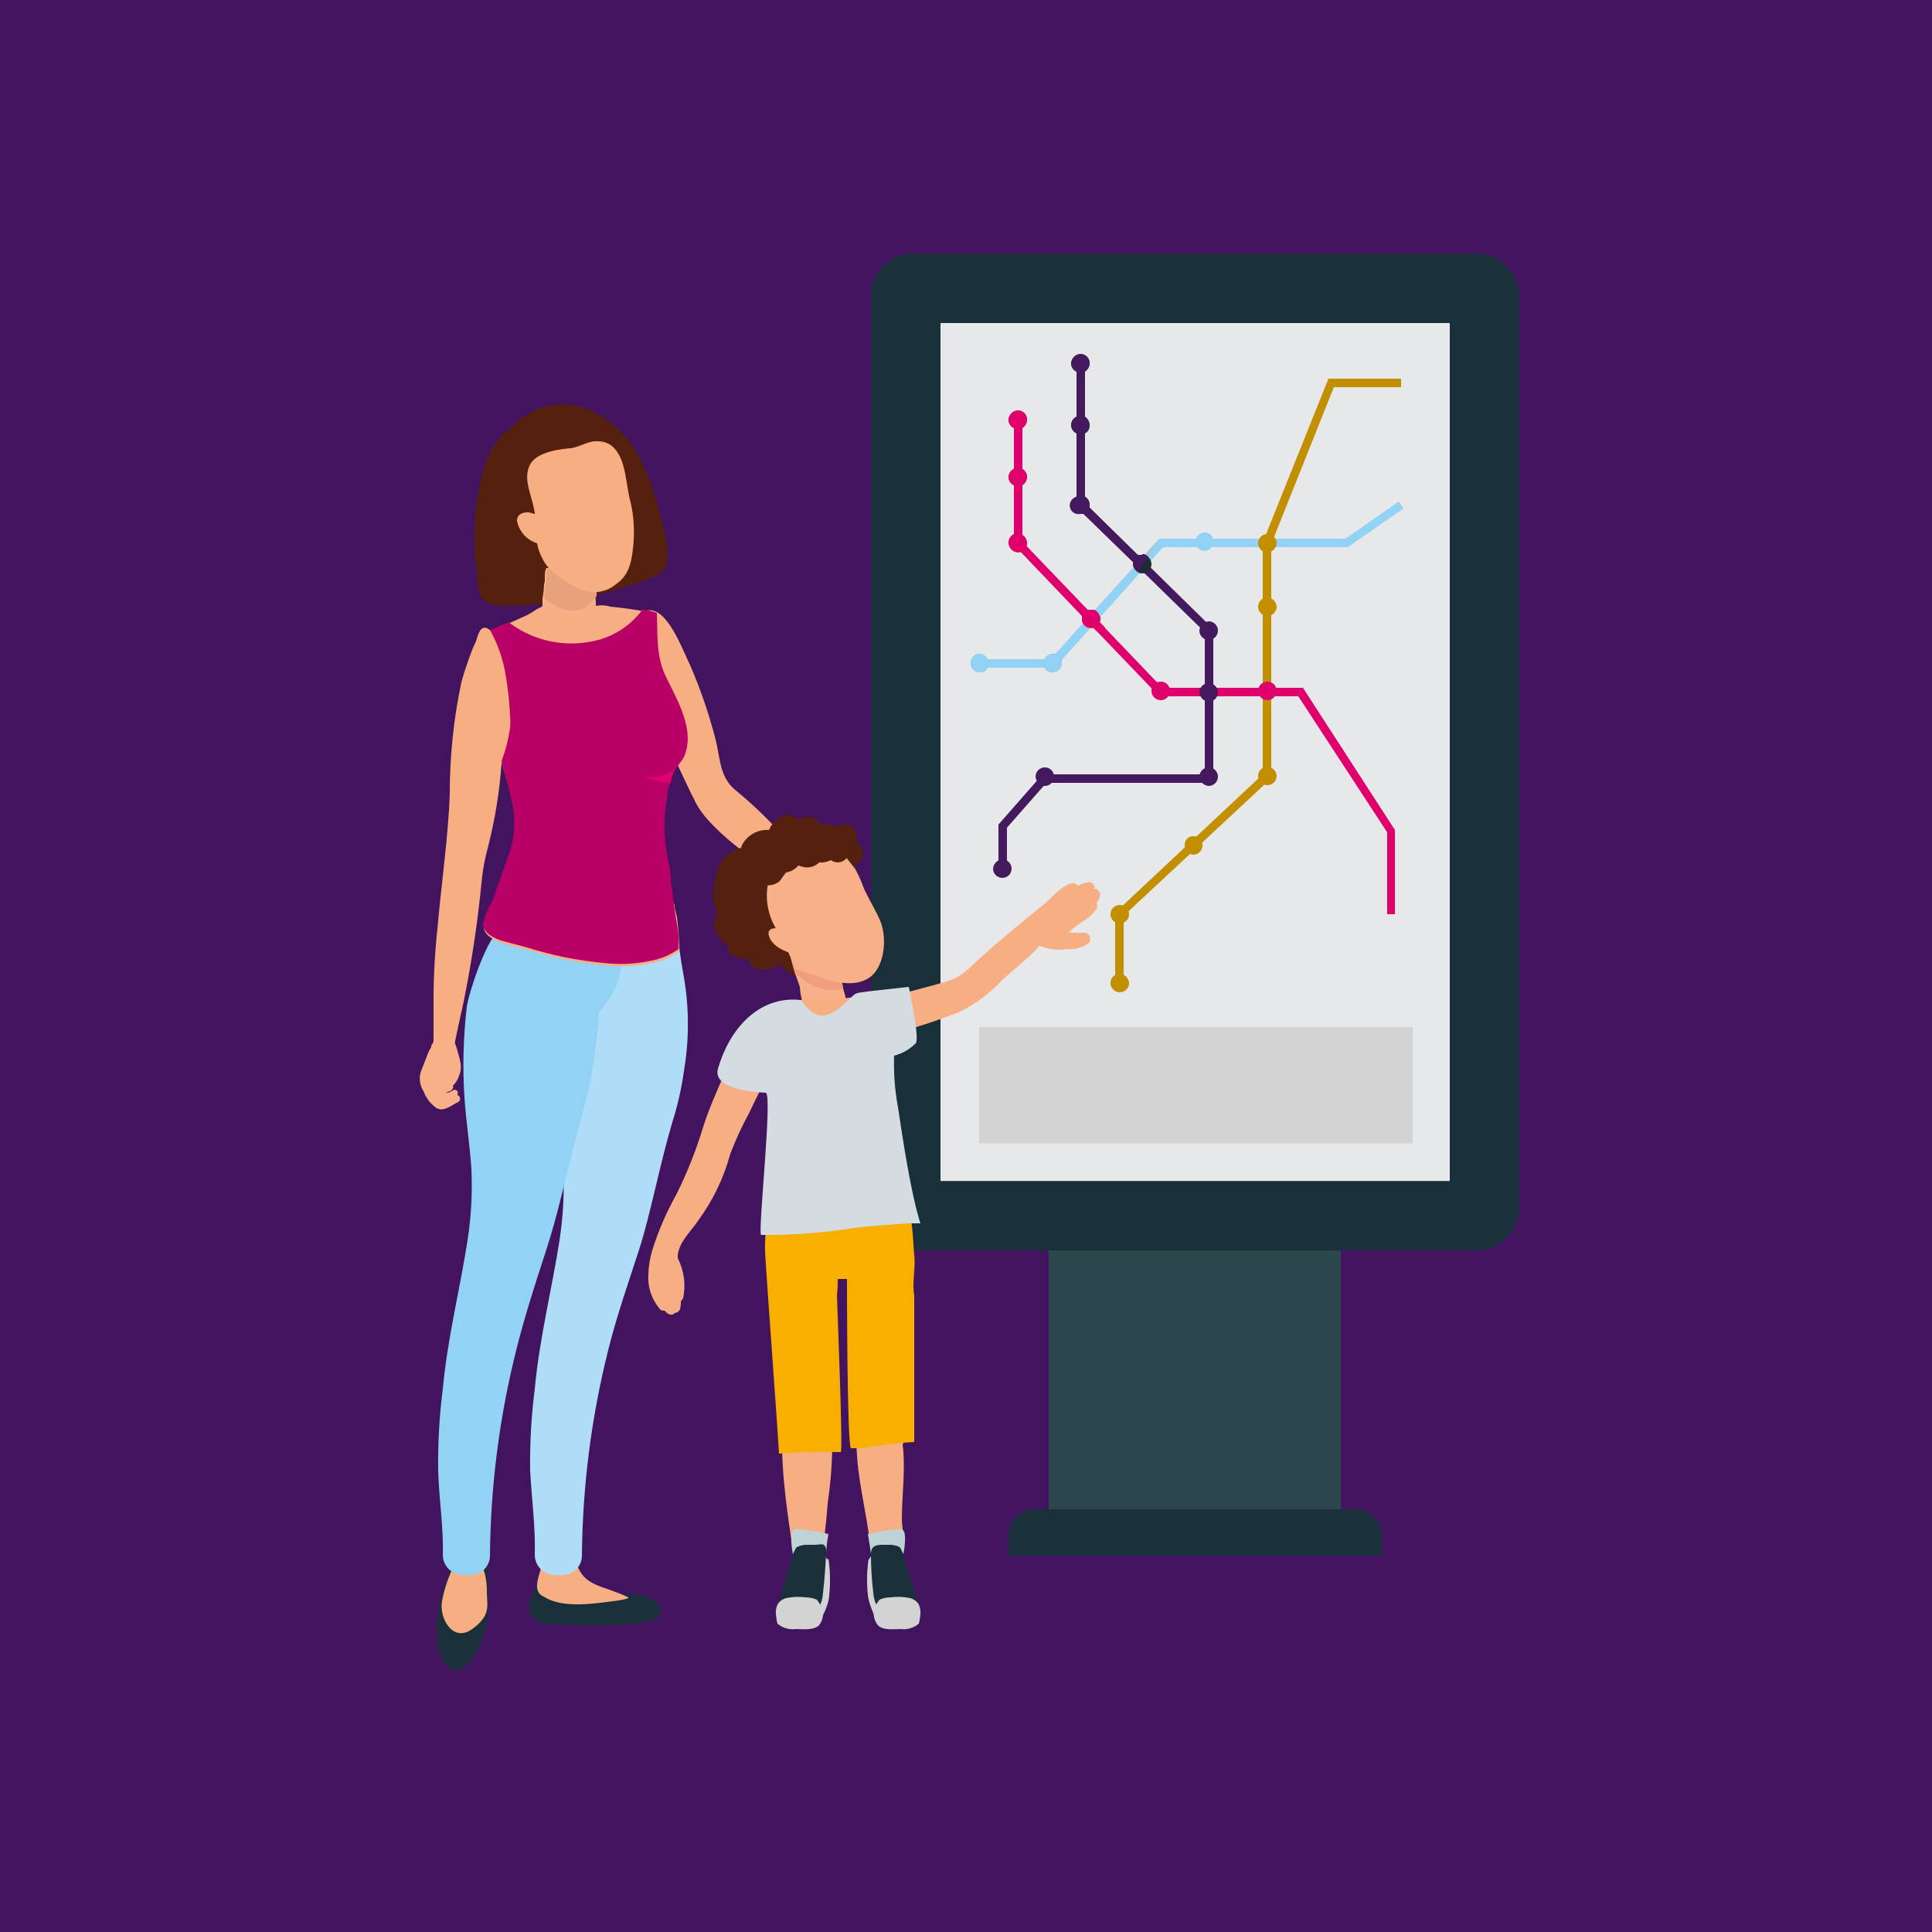 <svg height="250" viewBox="0 0 250 250" width="250" xmlns="http://www.w3.org/2000/svg"><g fill="none"><path d="m0 0v250h250v-250z" fill="#42145f"/><g transform="translate(54 32)"><path d="m81.7 105.4h37.8v57.99h-37.8z" fill="#2b474c"/><path d="m137 129.8h-72.8c-3.038 0-5.5-2.462-5.5-5.5v-118c0-3.038 2.462-5.5 5.5-5.5h72.8c3.054-0 5.545 2.446 5.6 5.5v118c-.055 3.054-2.546 5.5-5.6 5.5" fill="#19303b"/><path d="m67.7 9.8h65.9v111.02h-65.9z" fill="#e6e8e9"/><path d="m56.6 85.8.3.2c-.3 0-.4.2-.6.3h-.2c-.3-.1-1.1-.2-1-.6s1.2-.1 1.5.2" fill="#f7b088"/><path d="m57 88.9c.7-.6 1.9-.9 2-2-.155-.942-.532-1.833-1.1-2.6-.532-.885-1.469-1.448-2.5-1.5-.785-.198-1.591-.298-2.4-.3h-1.9c-.5-.3-.9.5-.4.8h.1c-.204.185-.344.43-.4.7-.3.8.4 1.4.9 1.9s1.5 1.7 2.6 1.8h1.7c.1.2.4.2.6.1l.6-.5-.2.2-.5.5c-.4.2-.2.7.1.8s.4.7.8.4" fill="#f7b088"/><path d="m31.2 175.6c-1.6-2-6.3-1.2-8.4-.9-.787.182-1.601.216-2.4.1-.4-.1-2.1-.3-2.1-.8.003-.515-.387-.948-.9-1 .133-.444-.027-.924-.4-1.2h-.1c-.4-.3.1-1.2-.2-1s-1.8 3.3-2.1 4.2c-.6 2.4 1.2 3.2 2.7 3.2 4.8.1 9.9.4 13.4-.6.367-.136.644-.442.744-.82.1-.378.008-.781-.244-1.08" fill="#19303b"/><g transform="translate(2 168)"><path d="m14.7 6.8c2.4 1.3 6.2.7 8.6.4.1 0 2.3-.3 2-.5-3.5-1.7-5.9-1.3-6.8-4.8-.083-.608-.642-1.033-1.25-.95s-1.033.642-.95 1.25c0-.608-.492-1.1-1.1-1.1s-1.1.492-1.1 1.1c0 1.2-1.3 3.2-.1 4.2z" fill="#f7ae83"/><path d="m7 1.9c-.1-.6-.5 1.3-.9 1.3-.833-.117-1.679-.083-2.5.1-.1-.7.2-2.7-.4-2.1s-2.4 5.8-2.6 8.1-.3 5.2 1.7 6.6 4.4-3.4 4.7-6.2c.25-2.594.25-5.206 0-7.8" fill="#19303b"/></g><path d="m8.3 170.3c-.3-.6-.8-1-1.5-.6s-.9-.6-1.2-.5-.8 1.2-1 1.7c-.661 1.363-1.132 2.81-1.4 4.3-.4 2.2 1.4 5.4 3.9 3.6s1.9-3.1 1.9-4.8c.016-1.268-.222-2.526-.7-3.7" fill="#f7ae83"/><path d="m34.5 106.6c.717-4.206.684-8.506-.1-12.7-.3-1.6-.5-3.2-.7-4.8-.936-.618-1.944-1.122-3-1.5-1.707-.73-3.652-.657-5.3.2l-.5.3c-.73-.238-1.525-.165-2.2.2-1.7.7-2.6 2.5-3.2 4.1-.601 1.92-1.003 3.897-1.2 5.9-.451 3.883-.551 7.799-.3 11.7.2 3.1.7 6.2.9 9.3.136 3.076-.032 6.157-.5 9.2-1 6.4-2.6 12.7-3.2 19.2-.449 3.515-.649 7.057-.6 10.6.2 3.7.7 7.3.6 10.9.002 1.165.778 2.186 1.9 2.5.556.132 1.132.166 1.7.1 1.381 0 2.5-1.119 2.5-2.5.077-8.97 1.219-17.899 3.4-26.6 1.1-4.4 2.6-8.7 4-13s2.7-11.1 4.3-16.5c.689-2.153 1.191-4.361 1.5-6.6" fill="#afddf7"/><path d="m23.5 99.4c-.017.704-.084 1.406-.2 2.1-.22 2.453-.587 4.891-1.1 7.3-.5 2.3-1.2 4.6-1.8 6.9-1.2 4.6-2.2 9.4-3.7 14s-2.8 8.6-3.9 13c-2.181 8.701-3.323 17.63-3.4 26.6 0 1.381-1.119 2.5-2.5 2.5-.568.066-1.144.032-1.7-.1-1.122-.314-1.898-1.335-1.9-2.5.1-3.6-.5-7.2-.6-10.9-.049-3.543.151-7.085.6-10.6.6-6.5 2.2-12.8 3.2-19.2.468-3.043.636-6.124.5-9.2-.2-3.1-.7-6.2-.9-9.3-.251-3.901-.151-7.817.3-11.7.3-2 2.7-9.3 4.4-10 .623-.295 1.318-.399 2-.3h.2l.5-.3c1.648-.857 3.593-.93 5.3-.2 1.857.446 3.469 1.593 4.5 3.2v.3l.2-.3c.258-.344.708-.485 1.116-.349.408.136.684.518.684.949h.1c.255-.029.511.053.702.225.191.172.3.417.298.675.2 2.6-1.4 5-3 7" fill="#92d2f4"/><path d="m30.9 32.6c.5 2 1.1 4 1.4 6s.1 3-1.3 3.8c-1.714.856-3.528 1.494-5.4 1.9-3.718 1.214-7.591 1.888-11.5 2-1.2.1-4.3.3-5.4-.5s-.9-3.7-1.1-4.9c-.216-1.288-.283-2.597-.2-3.9.002-1.949.203-3.892.6-5.8.5-2.8 1.6-6.3 4.1-7.8h.1c2.763-3.232 7.457-3.993 11.1-1.8 1.959 1.064 3.612 2.613 4.8 4.5 1.237 2.058 2.18 4.28 2.8 6.6" fill="#55210e"/><path d="m22.9 47.8c-1.4 1.3-4.4 1.8-5.7 0-.6 0-1.2-.6-1-1.6v-.8c.116-.593.183-1.196.2-1.8.075-.226.109-.463.1-.7v-.5c-.004-.311.064-.62.2-.9h.3v-.5c.4-1.3 1.7-1.1 1.9 0 .329.14.557.445.6.8v.2c.082.293.116.597.1.9h.1c.346-.222.799-.181 1.1.1h.5v-.6c.4-.9 1.5-.5 1.7.4.082.224.116.462.1.7-.082.293-.116.597-.1.9v.7c.087.428.12.864.1 1.3.117.504-.034 1.034-.4 1.4" fill="#f7b088"/><path d="m23.3 21.5c.366 1.733-.295 3.522-1.7 4.6-1.523 1.034-3.418 1.362-5.2.9-1.904-.488-3.485-1.812-4.3-3.6h.1c2.763-3.232 7.457-3.993 11.1-1.8" fill="#55210e"/><path d="m23.3 43.5c-.082.293-.116.597-.1.9v.7s-2.2 4.2-6.8.3c0-.3.3-2.3.3-2.5v-.5c-.004-.311.064-.62.2-.9h.1l2.5.6 2 .4 1.7.4c.082.224.116.462.1.7" fill="#e6a37b"/><path d="m24.7 25.4c-.438-.204-.917-.307-1.4-.3-1.1-.1-2.4.8-3.5.9s-4.3.4-5.2 2.1 0 3.5.4 5.3.1.7.2 1.1h-.1c-.468-.227-1.006-.263-1.5-.1-.433.136-.721.546-.7 1 .268 1.371 1.266 2.485 2.6 2.9.109.626.312 1.233.6 1.8.9 2 2.8 3 4.7 4 1.582.849 3.522.651 4.9-.5 1.6-1.1 2-2.7 2.2-4.6.251-2.002.149-4.033-.3-6-.7-2.4-.5-6.3-2.9-7.6" fill="#f7ae83"/><path d="m10.9 65c0-1.8.3-13.8-1.3-15.3s-1.8 1-2.1 1.5-1.3 3.2-1.8 5.1c-1.004 4.734-1.506 9.561-1.5 14.4-.2 5.7-1.1 11.7-1.6 17.5-.366 3.387-.533 6.793-.5 10.2v5.4c0 1 0 2.1.7 2.6s1.6-1.1 1.8-2.2.9-4.4 1.4-6.6c1.025-5.058 1.793-10.164 2.3-15.3.145-1.658.447-3.299.9-4.9.874-3.477 1.442-7.024 1.7-10.6z" fill="#f7ae83"/><path d="m41.4 77.6 1.3 1c1.7 1.4 3.4 2.8 5.1 4s4.3 4 4.9 2 .1-.6-.1-1.3c-1.2-2.7-3.5-5.2-5.5-7.4-1.884-2.084-3.924-4.023-6.1-5.8-1.9-1.7-1.8-4-2.4-6.4-.826-3.21-1.896-6.353-3.2-9.4-.9-1.8-2.7-6.9-5-7.3s-1.3 2.6-.5 3c-.332 1.95-.366 3.94-.1 5.9-.133.244-.169.53-.1.8.79 3.229 1.965 6.351 3.5 9.3 1 2 1.9 4.1 2.9 6s3.3 4 5.3 5.6" fill="#f7ae83"/><path d="m33.3 85.2c-.5-1.5-1.2-3-1.8-4.5-.533-1.748-.769-3.574-.7-5.4.2-3.4 1.2-6.6 1.8-9.9 0-.2.1-.4.1-.6v-1.1c.016-.403-.017-.806-.1-1.2v-.4c-.3-1.6-.8-3.1-1.2-4.7-1.023-3.262-1.364-6.7-1-10.1-1.785-.357-3.588-.624-5.4-.8-.96-.281-1.988-.21-2.9.2-.449.43-1.0.739-1.6.9-1.2.2-1.8-.5-2.7-.9l-1.1-.3c-.9 0-1.8.9-2.5 1.2l-5.1 2.3c-.851.252-1.452 1.013-1.5 1.9-.1 1.3.6 2.6.8 3.9.153 1.821.454 3.627.9 5.4.8 3.5 2.2 6.8 2.9 10.3.739 2.68.563 5.531-.5 8.1l-1.9 5.4c-.543.901-.948 1.879-1.2 2.9-.1 2.1 4.2 2.7 5.7 3.1 3.219 1.02 6.538 1.691 9.9 2 2.069.252 4.165.15 6.2-.3 1.262-.239 2.457-.751 3.5-1.5-0-1.472-.1-2.942-.3-4.4l-.3-1.2" fill="#f7ae83"/><path d="m32.4 70.9c-.468 2.271-.536 4.606-.2 6.9.118.875.285 1.743.5 2.6 0 .4.1.8.1 1.2v.3c-.023.238.011.478.1.7.2 1.7.4 3.4.7 5s.2 2.1.2 3.2c-1.043.749-2.238 1.261-3.5 1.5-2.035.45-4.131.552-6.2.3-3.362-.309-6.681-.98-9.9-2l-3-.8c-1.4-.4-2.7-1.1-2.7-2.3.252-1.021.657-1.999 1.2-2.9l1.9-5.4c1.063-2.569 1.239-5.42.5-8.1-.3-1.5-.8-3.1-1.2-4.6.518-1.39.887-2.832 1.1-4.3.05-.499.05-1.001 0-1.5-.062-1.642-.229-3.279-.5-4.9-.303-2.212-1.015-4.348-2.1-6.3l2.4-1 .4.3c3.015 2.136 6.778 2.932 10.4 2.2 2.655-.507 5.016-2.01 6.6-4.2l1.8.5c.1 2.7-.1 5.4 1 7.9s3.9 6.7 2.7 10.2c-.2.9-.9 1.4-1.3 2.2h-.1c-.318.554-.522 1.166-.6 1.8-.18.486-.314.989-.4 1.5" fill="#b90066"/><path d="m33.5 67.5h-.1c-.318.554-.522 1.166-.6 1.8-1.176-.031-2.333-.304-3.4-.8 1.46.221 2.946-.178 4.1-1.1" fill="#e0006d"/><path d="m14.6 69.7c.7 3.4.9 8.9 0 11.1l-3.3 9c-1.4-.4-2.7-1.1-2.7-2.3.252-1.021.657-1.999 1.2-2.9l1.9-5.4c1.063-2.569 1.239-5.42.5-8.1-.3-1.5-.8-3.1-1.2-4.6.518-1.39.887-2.832 1.1-4.3-.1.5.2 5.9 2.5 6.2 1.327.187 2.673.187 4 0-1.062 1.026-2.538 1.505-4 1.3" fill="#b90066"/><g fill="#f7b088" transform="translate(0 101)"><path d="m3.3 6.3c.3.1.1.8 0 1.2v.2l-.6.3v-.3c-.1-.4 0-1.5.6-1.4"/><path d="m5.2 8.6c.086-.167.045-.371-.099-.491-.144-.12-.352-.124-.501-.009l-.6.3h-.3l.7-.3c.2-.2.3-.4.2-.6.371-.36.646-.807.8-1.3.5-1.1.1-2.1-.2-3.2s-.5-1.6-1.3-1.7-.5 0-.8 0c.102-.21.045-.463-.138-.609s-.442-.146-.624 0-.24.398-.138.609c-.021.244-.089.482-.2.7l-.2.3v.2l-.3.5-.9 2.3c-.437.937-.362 2.032.2 2.9.332.888.924 1.655 1.7 2.2 1 .5 1.9-.4 2.8-.8.165-.101.258-.289.236-.482s-.152-.356-.336-.418"/></g><path d="m62.9 154.7c-.567-4.752-.534-9.556.1-14.3.8-6.4 1-12.3-.4-18.7-.369-.501-.848-.911-1.4-1.2-.389-.237-.864-.284-1.292-.128-.428.156-.762.497-.908.928-.373-.005-.733.139-1 .4l-.6.8c-.636-.289-1.387-.024-1.7.6l-.3.5c-.356-.387-.88-.573-1.4-.5-.251-.434-.592-.809-1-1.1l-3-1.5c-.75-.42-1.559-.723-2.4-.9-1.9 4.7-2.7 8.4-1.6 13.5.753 2.765 1.354 5.569 1.8 8.4.6 4-.6 8.1-.6 12.1-.1 5.6.8 10.9 1.6 16.3v.6c.052.513.485.903 1 .9h.3c.415.226.924.186 1.3-.1.382-.281.719-.618 1-1 .4-.6.2-2.8.3-3.6s.3-2.8.4-4.2c.402-2.681.603-5.389.6-8.1-.1-2.8-.2-5.7-.1-8.5s.3-4.2.4-6.3-.2-5.1.1-7.6c-.1.6 2.1.6 2.2 2s.1 5.7.1 8.5v.3c0 4.5.2 9 .5 13.6s1.8 9.5 1.9 14.3c.7 1.1 1.8 1.1 3.2-1.3s.7-3.2.7-4.8c0-3.2.5-6.5.1-9.7z" fill="#f7ae83"/><path d="m46.8 156.1c2.661-.217 5.332-.283 8-.2.3-.3-.5-19.9-.5-20.3.083-.697.116-1.399.1-2.1h1.2c0 1 0 21 .5 21.9h1.1c2.4-.3 4.7-.7 7.1-.8v-19c-.3-1.6.2-3.5 0-5.2s-.1-10.3-4.1-10.2c-1.5.1-3 .7-4.5.9-1.179.281-2.388.416-3.6.4h-3.1c-.68-.04-1.361.062-2 .3-.424-.141-.892-.054-1.237.23-.345.284-.52.726-.463 1.17.1 2.3-.4 4.5-.3 6.8s1.7 23.8 1.8 26.1" fill="#f9af00"/><path d="m50.8 75.5h-.8l.3-.2c.4-.1.5 0 .5.3" fill="#4d2a1d"/><path d="m48.1 75.1-.2.4h-.8c.181-.254.421-.461.7-.6.4-.1.4.1.3.2" fill="#4d2a1d"/><path d="m57.5 77.7c-.147-.306-.394-.553-.7-.7.2-1 0-2.1-1.3-2.3-.483-.007-.962.096-1.4.3-.551-.403-1.277-.48-1.9-.2-.107-.501-.499-.893-1-1-.601-.195-1.257-.122-1.8.2l-1-.5c-1.3-.3-2.4.8-2.9 1.9-1.256-.094-2.469.475-3.2 1.5-.192.233-.329.507-.4.8-1.342.368-2.445 1.324-3 2.6-.301.835-.47 1.713-.5 2.6-.183.513-.218 1.068-.1 1.6.005.355.109.701.3 1 .2.3.3.3.2.6s-.5 1.1-.4 1.8c.269 1.031.958 1.902 1.9 2.4-.128.276-.124.596.012.869.136.273.389.468.688.531.592.284 1.244.421 1.9.4.016.55.376 1.031.9 1.2 1.067.359 2.244.131 3.1-.6.5.5 1 1.2 1.7 1.4s1-.1 1.5-.4c.377-.27.779-.504 1.2-.7h.1c1.7-.4 1.6-2.5.1-3.2s-4.2-2.7-4.7-5.4c-.133-.994-.166-1.999-.1-3-.011-.484.092-.963.3-1.4.045-.221.194-.408.4-.5.524-.169.884-.65.9-1.2.231.168.517.24.8.2.415-.014.793-.241 1-.6v.2c-.1.7.4 1.2 1.1.9.309-.19.553-.469.7-.8h1.1c-.05.252.025.512.2.7.189.252.485.4.8.4s.611-.148.8-.4l.5.2h-.1c-.5.4 0 1.3.6 1.3.282.114.605.033.8-.2.185-.118.325-.294.4-.5.631-.456.842-1.3.5-2" fill="#55210e"/><path d="m55.8 99.1c-.034.795-.616 1.46-1.4 1.6-1.3.3-2.6.4-3.5-.7-.833-1.287-1.316-2.769-1.4-4.3l-.6-1.7-.3-1-.3-1.2v-.3l-.2-.4c-1.1-1.9 1.9-3.5 3-1.6v.2c.802-.458 1.824-.192 2.3.6.807 1.785 1.378 3.668 1.7 5.6.329 1.044.563 2.115.7 3.2" fill="#f7b088"/><path d="m55.1 95.9c-2.9 1-5.8-1.6-5.8-1.6l-.4-.3-.3-1-.3-1.2v-.3l-.2-.4c-1.1-1.9 1.9-3.4 3-1.6v.2c.802-.458 1.824-.192 2.3.6.807 1.785 1.378 3.668 1.7 5.6" fill="#f19d80"/><path d="m60 87.4c-.6-1.5-1.5-2.9-2.2-4.4-.306-.859-.674-1.694-1.1-2.5-.5-.7-1.1-1.3-1.5-2-.279-.715-1.082-1.072-1.8-.8l-.4.2c-.822-.454-1.781-.596-2.7-.4-2.623.526-4.628 2.651-5 5.3-.253 1.917.172 3.862 1.2 5.5.411.345.722.794.9 1.3.448 1.301.982 2.57 1.6 3.8l2.9 1c2.1.7 4.7 1.4 6.6.1s2.3-4.8 1.5-7.1" fill="#f7b088"/><path d="m48.3 88.5s-3.3-1.2-2.8.6 3.4 2.4 3.4 2.4z" fill="#f7b088"/><path d="m61.7 103.9.2-.5-1.6-2.2c-.981-1.426-1.692-3.018-2.1-4.7-2.4 1.1-6.2.6-8.6.9-1.762.014-3.488.497-5 1.4-1.27.821-2.304 1.958-3 3.3-.612 1.22-1.114 2.491-1.5 3.8-.9 2.5-2.2 5-3.1 7.9-.914 3.028-2.085 5.972-3.5 8.8-1.278 2.287-2.316 4.7-3.1 7.2-.304 1.006-.472 2.049-.5 3.1-.116 1.64.423 3.258 1.5 4.5.1.2.4.2.6.2l.3.3c.4.3.8.3 1 0 .311-.016.584-.211.7-.5.083-.327.116-.664.1-1l.3-.4c.366-1.762.119-3.597-.7-5.2-.022-.304.012-.609.1-.9.4-1.5 1.7-2.7 2.5-3.9 1.931-2.612 3.356-5.563 4.2-8.7l.2-.5c.631-1.612 1.366-3.182 2.2-4.7.7-1.5 1.4-2.9 2.2-4.4.2 2.2.5 4.3.6 6.5l.3 4.4c.046 1.405.905 2.654 2.2 3.2 1.241.334 2.543.369 3.8.1.699-.127 1.374-.364 2-.7l1-.2c1.5-.3 4.5 0 6.5-.7-.744-3.486-1.146-7.036-1.2-10.6.1-2.2.1-3.8 1.4-5.7" fill="#f7ae83"/><path d="m87.7 83.1h-.1c.095-.257.032-.545-.161-.739-.194-.194-.482-.257-.739-.161-.425.04-.836.177-1.2.4-.208-.215-.502-.325-.8-.3-1.4.3-2.5 1.8-3.6 2.7s-4.3 3.5-6.4 5.3l-2.8 2.5c-.777.862-1.733 1.544-2.8 2-2.8.9-5.9 1.6-8.8 2.4-.64.039-1.282-.029-1.9-.2-.588-.165-1.218.044-1.591.527-.374.483-.417 1.145-.109 1.673-.257.344-.365.776-.3 1.2l.2 1c.149.694.793 1.166 1.5 1.1l.9 1.1c.268.465.763.752 1.3.752s1.032-.287 1.3-.752c.418-.643.722-1.354.9-2.1 2.543-.697 5.047-1.532 7.5-2.5 1.944-.906 3.707-2.16 5.2-3.7 1.7-1.7 3.7-3.1 5.3-4.9h.1c1.102.475 2.319.614 3.5.4h.1c.922.083 1.844-.165 2.6-.7.239-.203.336-.527.25-.829-.086-.301-.34-.525-.65-.571h-2.1l.7-.7 1-.7c.746-.427 1.393-1.006 1.9-1.7.108-.221.108-.479 0-.7.1-.3.3-.5.4-.8.095-.225.082-.481-.034-.695-.117-.214-.325-.363-.566-.405" fill="#f7ae83"/><path d="m65.1 126.3h-1.7c-2.3.2-4.6.3-6.9.6-3.474.552-6.983.853-10.5.9h-1.5c-.5 0 1.5-18.1.6-18.4h-.1c-1.6-.1-6.8-.5-6.1-3.1 1.4-4.9 5.1-9.5 10.7-8.9 1.9 2.6 3.3 2.5 5.4.7s1.2-1.5 3.2-1.8l5.4-.6c.2 1.1 1.4 6.6.9 7.3-.773.775-1.74 1.328-2.8 1.6-.079 2.245.089 4.492.5 6.7.6 4 1.7 11.3 2.9 15" fill="#d4dce1"/><path d="m52.9 169.1c.033-.873.133-1.742.3-2.6 0 0-3.6-.8-4.4-.6s-.2 3.2-.2 3.2z" fill="#bfd3d7"/><path d="m53 169.8c-.1-.9-1.6-.5-1.4.4v.3c0 .3.1.6.1.9v2.3c-.1.8-.1 1.5-.2 2.2v.6c-.7.2-.9 1.3-.1 1.5s1.9-2.5 1.9-3.6c.167-1.565.133-3.144-.1-4.7" fill="#d4d3d4"/><path d="m50.1 167.9c-.5.1-1.1.2-1.2.6l-.3.6c-.5 2.6-1.9 5-1.8 7.5l.3.4c.934.991 2.431 1.199 3.6.5 1.079-.807 1.739-2.054 1.8-3.4.2-1.7.3-3.3.4-5s-.7-1.2-1.5-1.2z" fill="#19303b"/><path d="m51.7 175c-.441-.195-.918-.298-1.4-.3-.866-.118-1.746-.085-2.6.1-1.6.5-1.4 2-1.1 3.3.666.56 1.537.814 2.4.7.8 0 2.3.2 3-.5.573-.752.651-1.77.2-2.6z" fill="#d4d3d4"/><path d="m58.7 169.1c0-.3-.4-2.6-.4-2.6s3.6-.8 4.4-.6.2 3.2.2 3.2z" fill="#bfd3d7"/><path d="m58.5 169.8c.1-.9 1.6-.5 1.4.4v1.2c-.101.763-.101 1.537 0 2.3-.038.739.029 1.48.2 2.2v.6h.1c.6.2.8 1.3 0 1.5s-1.8-2.5-1.9-3.6c-.167-1.565-.133-3.144.1-4.7" fill="#d4d3d4"/><path d="m61.4 167.9c.6.1 1.1.2 1.2.6l.3.6c.5 2.6 1.9 5 1.8 7.5l-.2.4c-.967 1.007-2.501 1.215-3.7.5-1.048-.833-1.7-2.065-1.8-3.4-.2-1.659-.3-3.329-.3-5 0-1 .6-1.2 1.4-1.2z" fill="#19303b"/><path d="m59.8 175c.441-.195.918-.298 1.4-.3.866-.118 1.746-.085 2.6.1 1.6.5 1.4 2 1.1 3.3-.666.56-1.537.814-2.4.7-.8 0-2.3.2-2.9-.5-.605-.731-.723-1.75-.3-2.6z" fill="#d4d3d4"/><path d="m55.8 76.7c-.265-.113-.571-.075-.8.1-1-.2-2.2-.4-2.9.1l-1.1-.2c-.336.028-.654.169-.9.4h-.8c-1.1-.6-2.8-.2-2.9 1-.301.153-.547.399-.7.7-.858.121-1.584.694-1.9 1.5-.276.215-.42.559-.379.906.041.348.261.649.579.794.5.8 2.2.7 2.9 0l.8-1.1c.625-.095 1.194-.415 1.6-.9l.7.2c.725.149 1.477-.076 2-.6.518.047 1.039-.057 1.5-.3.576.424 1.372.382 1.9-.1.6-.5 1.4-2.1.4-2.5" fill="#55210e"/><path d="m124.8 169.3h-48.3l0-2.6c-.001-1.839 1.461-3.346 3.3-3.4h41.6c1.878 0 3.4 1.522 3.4 3.4z" fill="#19303b"/><path d="m126.5 86.3h-1v-10.6l-11.5-17.6h-18l-18.8-19.6v-17.2h1.1v16.8l18.1 18.9h18.2l11.9 18.4z" fill="#e0006d"/><path d="m91.4 95.2h-1.1v-9.1l19.1-17.9v-30l8.5-21.2h9.4v1.1h-8.7l-8.1 20.3v30.3l-19.1 17.8z" fill="#c18f00"/><path d="m76.3 80.4h-1.1v-5.7l5.7-6.5h21v-18.4l-16.6-16.2v-18.6h1.1v18.1l16.6 16.3v19.9h-21.6l-5.1 5.8z" fill="#44195e"/><path d="m82.5 54.4h-10.1v-1.1h9.6l14-15.6h24.1l6.9-4.8.6.9-7.2 5h-23.9z" fill="#92d2f4"/><path d="m78.9 38.3c0 .663-.537 1.2-1.2 1.2-.642-.048-1.152-.558-1.2-1.2 0-.663.537-1.2 1.2-1.2s1.2.537 1.2 1.2" fill="#df233c"/><path d="m78.9 22.3c0 .663-.537 1.2-1.2 1.2s-1.2-.537-1.2-1.2c.048-.642.558-1.152 1.2-1.2.663 0 1.2.537 1.2 1.2" fill="#df233c"/><path d="m87 15c0 .663-.537 1.2-1.2 1.2s-1.2-.537-1.2-1.2c.048-.642.558-1.152 1.2-1.2.318 0 .623.126.849.351.225.225.351.53.351.849" fill="#1d2b33"/><path d="m87 23.1c.001.31-.128.606-.357.815-.228.209-.535.313-.843.285-.626.002-1.148-.477-1.2-1.1 0-.663.537-1.2 1.2-1.2s1.2.537 1.2 1.2" fill="#1d2b33"/><path d="m87 33.3c0 .663-.537 1.2-1.2 1.2s-1.2-.537-1.2-1.2c.048-.642.558-1.152 1.2-1.2.663 0 1.2.537 1.2 1.2" fill="#1d2b33"/><path d="m95 41c0 .663-.537 1.2-1.2 1.2s-1.2-.537-1.2-1.2c.048-.642.558-1.152 1.2-1.2.663 0 1.2.537 1.2 1.2" fill="#1d2b33"/><path d="m103.6 49.6c0 .663-.537 1.2-1.2 1.2s-1.2-.537-1.2-1.2c.048-.642.558-1.152 1.2-1.2.663 0 1.2.537 1.2 1.2" fill="#44195e"/><path d="m103.6 57.6c0 .663-.537 1.2-1.2 1.2-.642-.048-1.152-.558-1.2-1.2 0-.663.537-1.2 1.2-1.2s1.2.537 1.2 1.2" fill="#44195e"/><path d="m103.6 68.5c0 .663-.537 1.2-1.2 1.2-.642-.048-1.152-.558-1.2-1.2 0-.663.537-1.2 1.2-1.2s1.2.537 1.2 1.2" fill="#44195e"/><path d="m82.4 68.5c0 .663-.537 1.2-1.2 1.2-.642-.048-1.152-.558-1.2-1.2 0-.663.537-1.2 1.2-1.2s1.2.537 1.2 1.2" fill="#44195e"/><path d="m76.9 80.4c0 .663-.537 1.2-1.2 1.2s-1.2-.537-1.2-1.2c.048-.642.558-1.152 1.2-1.2.663 0 1.2.537 1.2 1.2" fill="#44195e"/><g fill="#c18f00"><path d="m92.1 95.2c0 .663-.537 1.2-1.2 1.2s-1.2-.537-1.2-1.2.537-1.2 1.2-1.2c.642.048 1.152.558 1.2 1.2"/><path d="m92.1 86.3c0 .663-.537 1.2-1.2 1.2-.663-0-1.2-.537-1.2-1.2s.537-1.2 1.2-1.2c.663 0 1.2.537 1.2 1.2"/><path d="m101.6 77.4c0 .663-.537 1.2-1.2 1.2-.623-.052-1.102-.574-1.1-1.2-.028-.309.075-.615.285-.843.209-.228.506-.358.815-.357.663 0 1.2.537 1.2 1.2"/><path d="m111.2 68.4c0 .663-.537 1.2-1.2 1.2s-1.2-.537-1.2-1.2.537-1.2 1.2-1.2c.642.048 1.152.558 1.2 1.2"/><path d="m111.2 46.5c0 .663-.537 1.2-1.2 1.2s-1.2-.537-1.2-1.2.537-1.2 1.2-1.2c.642.048 1.152.558 1.2 1.2"/><path d="m111.2 38.3c-.048.642-.558 1.152-1.2 1.2-.663 0-1.2-.537-1.2-1.2s.537-1.2 1.2-1.2 1.2.537 1.2 1.2"/></g><path d="m103 38.1c.002.626-.477 1.148-1.1 1.2-.663 0-1.2-.537-1.2-1.2s.537-1.2 1.2-1.2c.31-.001.606.128.815.357.209.228.313.535.285.843" fill="#92d2f4"/><path d="m83.4 53.8c0 .663-.537 1.2-1.2 1.2-.318 0-.623-.126-.849-.351-.225-.225-.351-.53-.351-.849.048-.642.558-1.152 1.2-1.2.663 0 1.2.537 1.2 1.2" fill="#79abc9"/><path d="m73.9 53.8c.028.309-.075.615-.285.843-.209.228-.506.358-.815.357-.663 0-1.2-.537-1.2-1.2s.537-1.2 1.2-1.2c.623.052 1.102.574 1.1 1.2" fill="#79abc9"/><path d="m78.9 29.7c0 .663-.537 1.2-1.2 1.2s-1.2-.537-1.2-1.2c.048-.642.558-1.152 1.2-1.2.663 0 1.2.537 1.2 1.2" fill="#df233c"/><path d="m88.4 48.1c0 .663-.537 1.2-1.2 1.2s-1.2-.537-1.2-1.2.537-1.2 1.2-1.2c.642.048 1.152.558 1.2 1.2" fill="#df233c"/><g fill="#e0006d"><path d="m97.4 57.4c0 .663-.537 1.2-1.2 1.2s-1.2-.537-1.2-1.2.537-1.2 1.2-1.2 1.2.537 1.2 1.2"/><path d="m111.2 57.4c0 .663-.537 1.2-1.2 1.2s-1.2-.537-1.2-1.2.537-1.2 1.2-1.2 1.2.537 1.2 1.2"/><path d="m78.3 23.4h-1.1v5.3l.5-.2.6.2z"/><path d="m78.3 30.8h-1.1v6.4h1.1z"/><path d="m78.8 38.7c-.122.323-.377.578-.7.7l7.9 8.3c.19-.309.469-.553.8-.7z"/><path d="m88.3 48.5c-.099.394-.406.701-.8.8l.9.8.6-.9z"/></g><path d="m86.4 16.1h-1.1v5.9h1.1z" fill="#44195e"/><path d="m86.4 24.1h-1.1v8.2l.5-.2.6.2z" fill="#44195e"/><path d="m87 33.7c-.16.355-.445.64-.8.8l6.5 6.3c.028-.384.256-.726.6-.9z" fill="#44195e"/><path d="m96 37.7-1.9 2.1.5.3z" fill="#a7c8db"/><path d="m92.7 41.4-5.1 5.6c.337.155.591.446.7.8l4.6-5.1.4-.6c-.279-.152-.492-.401-.6-.7" fill="#92d2f4"/><path d="m86.1 48.7-3.6 4c.379.061.69.333.8.7l3.7-4.1c-.384-.028-.726-.256-.9-.6" fill="#92d2f4"/><path d="m81.2 53.3h-7.4c.095.148.131.327.1.5.015.205-.02.411-.1.6h7.4c-.112-.182-.18-.387-.2-.6.007-.185.078-.361.2-.5" fill="#92d2f4"/><path d="m77.7 37.1h-.5c-.43.197-.704.627-.7 1.1.048.642.558 1.152 1.2 1.2h.4c.323-.122.578-.377.7-.7.068-.122.102-.26.1-.4-.016-.441-.238-.848-.6-1.1h-.6" fill="#e0006d"/><path d="m77.7 21.1c-.642.048-1.152.558-1.2 1.2-.004.473.27.903.7 1.1h1.1c.362-.252.584-.659.6-1.1 0-.663-.537-1.2-1.2-1.2" fill="#e0006d"/><path d="m85.8 13.8c-.642.048-1.152.558-1.2 1.2-.004.473.27.903.7 1.1h1.1c.362-.252.584-.659.6-1.1 0-.663-.537-1.2-1.2-1.2" fill="#44195e"/><path d="m85.8 21.9h-.5c-.43.197-.704.627-.7 1.1.034.436.302.819.7 1h1.1c.347-.22.569-.591.6-1-.016-.441-.238-.848-.6-1.1z" fill="#44195e"/><path d="m85.8 32.1-.5.2c-.608.138-.988.742-.85 1.35.138.608.742.988 1.35.85h.4c.355-.16.64-.445.8-.8v-.4c-.031-.409-.253-.78-.6-1z" fill="#44195e"/><path d="m93.8 39.8h-.5c-.344.174-.572.516-.6.9 0 .1-.1.1-.1.2s.1.3.1.4c.108.299.321.548.6.7l1.3-2-.5-.3h-.3" fill="#44195e"/><path d="m82.2 52.6c-.436.034-.819.302-1 .7-.122.139-.193.315-.2.5.02.213.088.418.2.6.22.347.591.569 1 .6.663 0 1.2-.537 1.2-1.2.015-.141-.02-.283-.1-.4-.11-.367-.421-.639-.8-.7h-.3" fill="#92d2f4"/><path d="m72.8 52.6c-.663 0-1.2.537-1.2 1.2s.537 1.2 1.2 1.2c.409-.031.78-.253 1-.6.08-.189.115-.395.1-.6.031-.173-.005-.352-.1-.5-.181-.398-.564-.666-1-.7" fill="#92d2f4"/><path d="m77.7 28.5-.5.2c-.398.181-.666.564-.7 1-.004.473.27.903.7 1.1h1.1c.362-.252.584-.659.6-1.1-.031-.409-.253-.78-.6-1z" fill="#e0006d"/><path d="m87.2 46.9h-.4c-.331.147-.61.391-.8.7v.4c-.015.205.02.411.1.6.174.344.516.572.9.6h.5c.394-.099.701-.406.8-.8 0-.1.1-.2.1-.4s-.1-.2-.1-.3c-.109-.354-.363-.645-.7-.8z" fill="#e0006d"/><path d="m72.7 100.9h56.1v15.06h-56.1z" fill="#d4d3d4"/></g></g></svg>